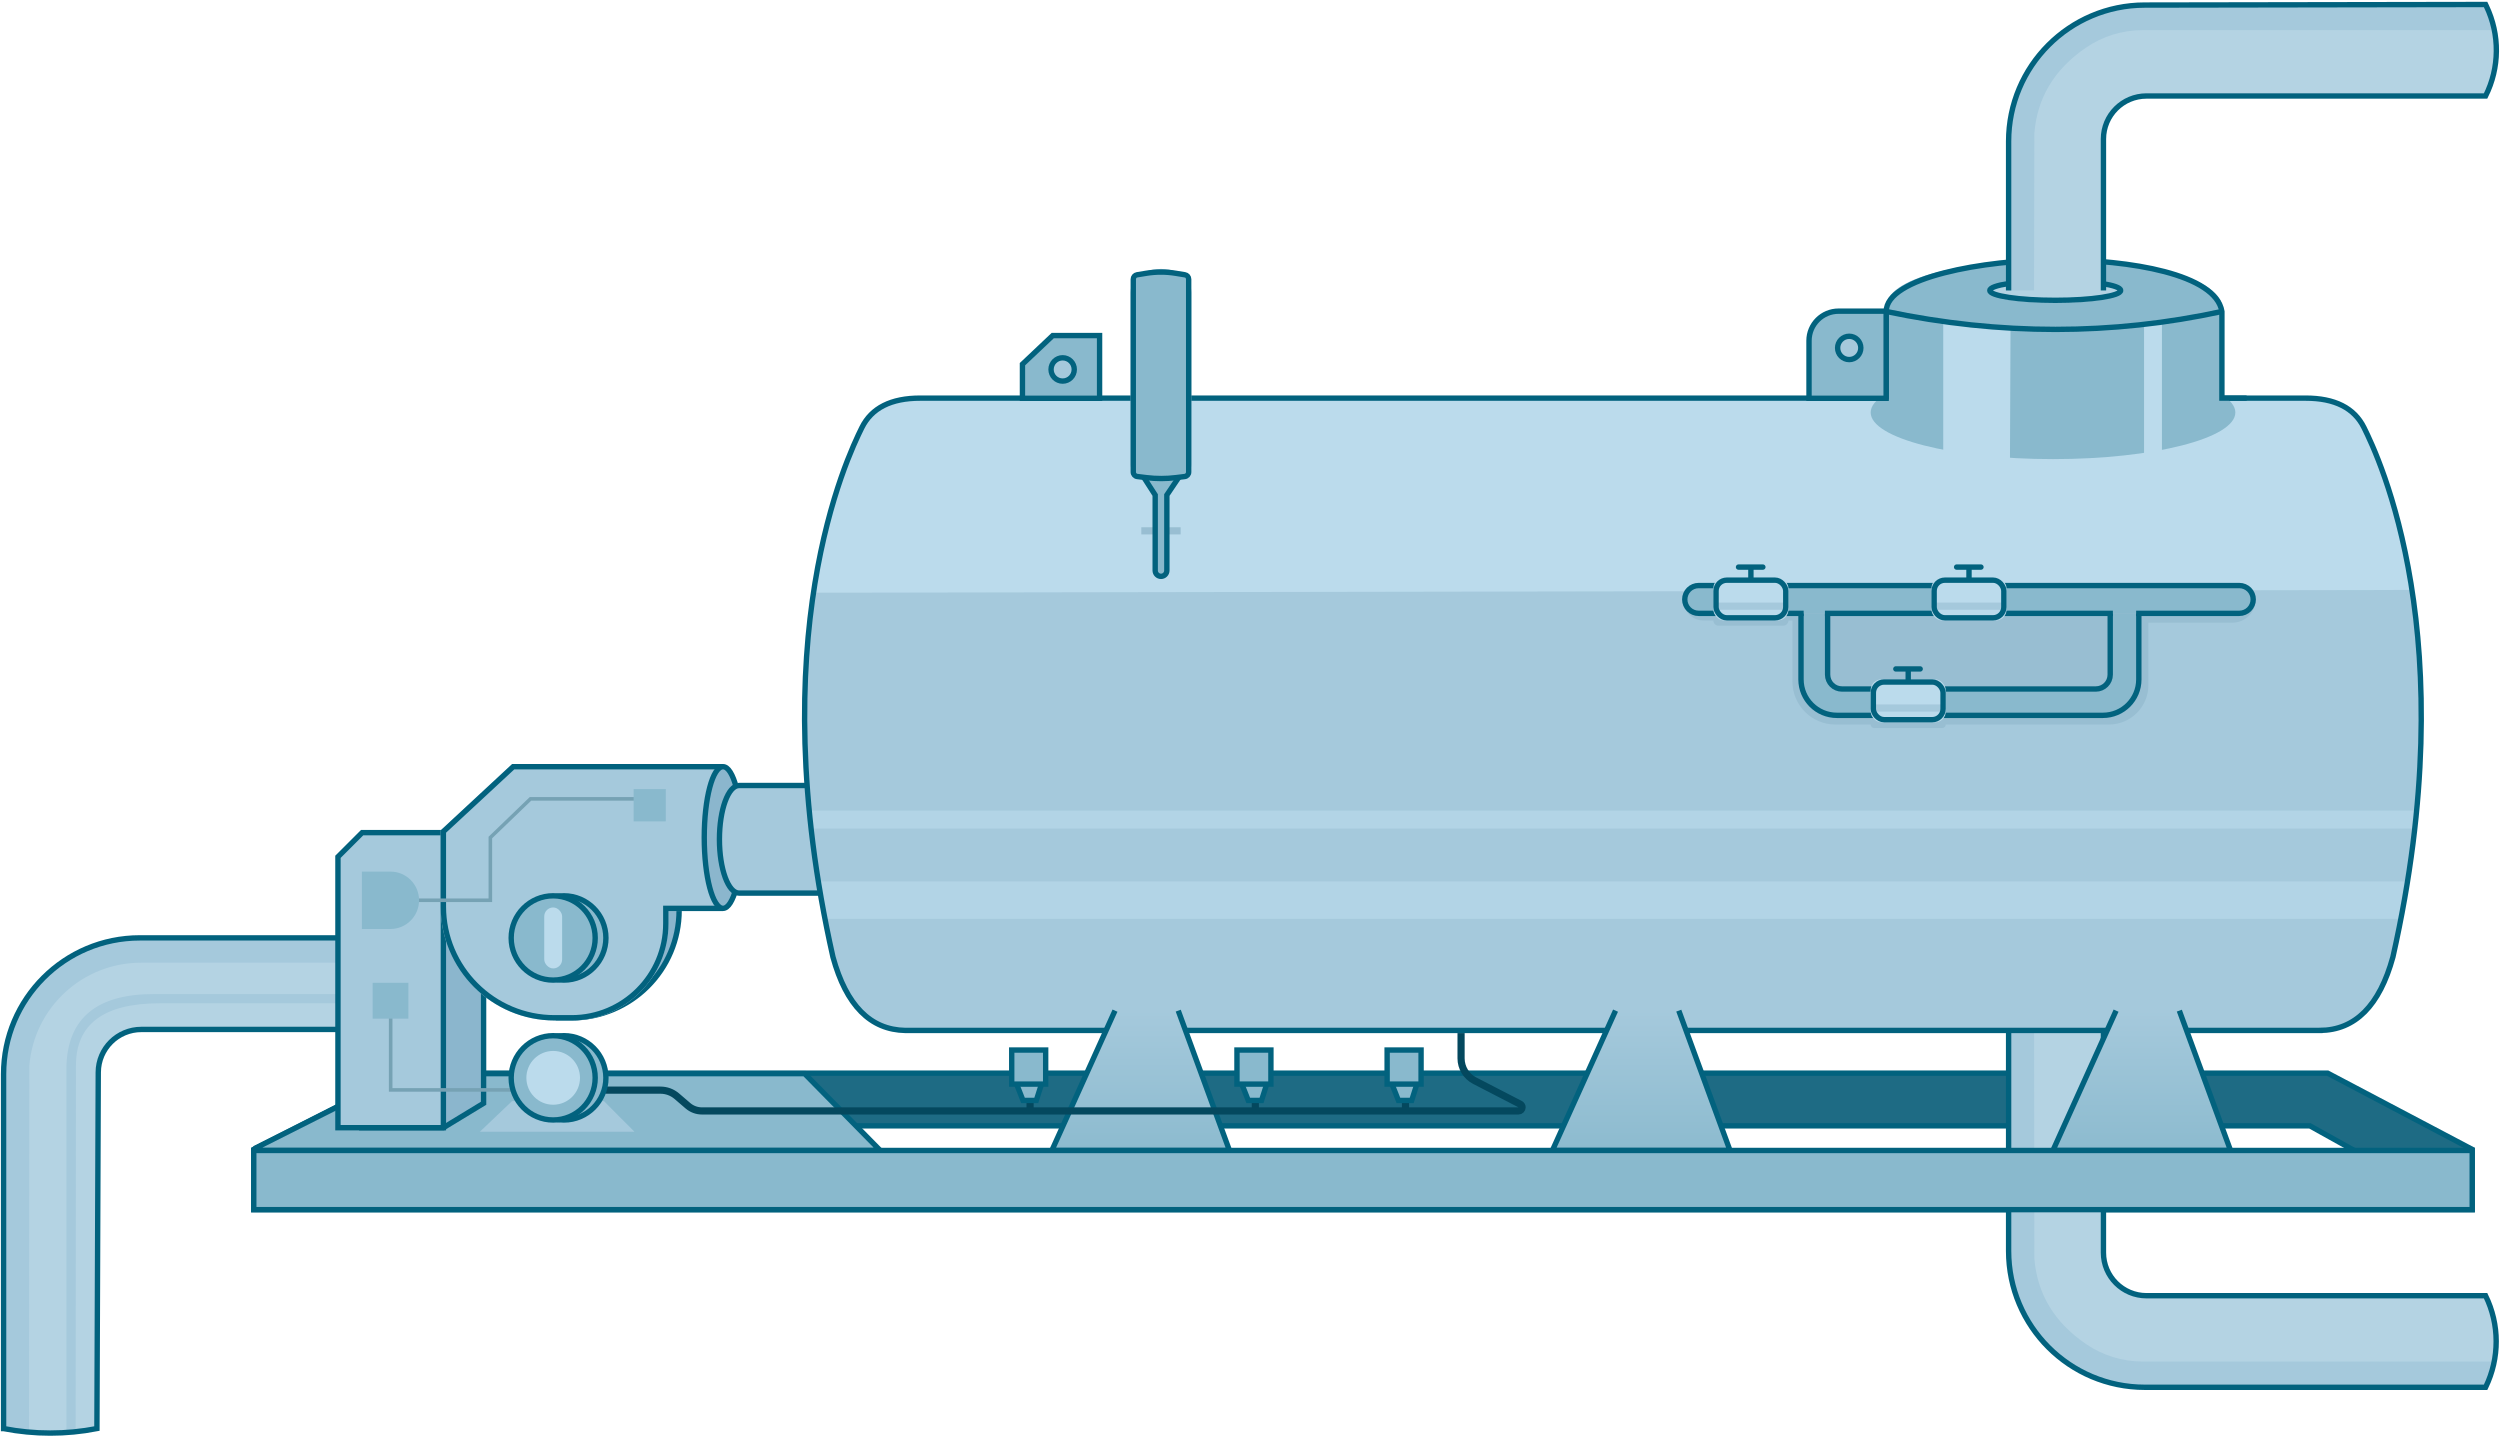 <?xml version="1.0" encoding="UTF-8"?>
<svg width="697px" height="401px" viewBox="0 0 697 401" version="1.1" xmlns="http://www.w3.org/2000/svg" xmlns:xlink="http://www.w3.org/1999/xlink">
    <!-- Generator: Sketch 63.1 (92452) - https://sketch.com -->
    <title>Group 14</title>
    <desc>Created with Sketch.</desc>
    <defs>
        <linearGradient x1="50%" y1="0%" x2="50%" y2="114.274%" id="linearGradient-1">
            <stop stop-color="#A5C9DC" offset="0%"></stop>
            <stop stop-color="#89B9CD" offset="100%"></stop>
        </linearGradient>
    </defs>
    <g id="Page-1" stroke="none" stroke-width="1" fill="none" fill-rule="evenodd">
        <g id="boiler-copy-3" transform="translate(-56, -36)">
            <g id="Group-14" transform="translate(57, 37)">
                <g id="Group-13-Copy" transform="translate(0, 260)">
                    <path d="M0,137.113 L0,38.477 C-2.57014425e-15,17.49 17.013,0.477 38,0.477 L117.613,0.477 L117.613,0.477 L117.613,26.01 L38.442,26.01 C31.814,26.01 26.442,31.383 26.442,38.01 L26.442,137.101 L26.442,137.101 L13.016,138.638 L0,137.113 Z" id="Path-85" fill="#B4D3E3"></path>
                    <path d="M-0,136.996 L-0,36.162 C1.857,18.496 11.592,6.916 29.205,1.424 L36.453,0.396 L98.296,0.396 L98.296,7.4 L38.324,7.4 C22.031,7.4 8.472,19.92 7.176,36.162 C7.176,36.162 7.176,36.162 7.176,36.162 L7.091,137.908 L-0,136.996 Z" id="Path-3" fill="#A5C9DC"></path>
                    <path d="M17.522,138.317 L17.522,36.162 C17.935,22.721 26.163,16.049 42.205,16.146 L49.453,16.146 L111.296,16.146 L111.296,18.716 L43.565,18.716 C27.916,18.716 20.12,24.531 20.176,36.162 L20.091,138.317 L17.522,138.317 Z" id="Path-3-Copy" fill="#A5C9DC"></path>
                    <path d="M0,137.286 L0,38.477 C-9.67557161e-15,17.49 17.013,0.477 38,0.477 L117.613,0.477 L117.613,0.477 L117.613,26.01 L38.396,26.01 C31.787,26.01 26.421,31.355 26.396,37.965 L26.021,137.286 L26.021,137.286 C17.429,138.96 8.595,138.961 0.003,137.287 L0,137.286 L0,137.286 Z" id="Path-85-Copy" stroke="#02627E" stroke-width="1.5"></path>
                </g>
                <g id="Group-15" transform="translate(70.115, 298.332)">
                    <polygon id="Path" fill="#1E6B84" points="26.915 21.373 0 21.373 0.552 20.668 41.606 -9.09494702e-13 577.576 -9.09494702e-13 618.15 21.373 584.53 21.373 572.873 14.544 40.805 14.544"></polygon>
                    <polyline id="Path-66" stroke="#02627E" stroke-width="1.5" points="26.728 21.499 40.805 14.544 572.873 14.544 601.641 30.555"></polyline>
                </g>
                <path d="M647.94,298.194 L111.499,298.194 L69.75,319.46 L69.75,336.25 L688.25,336.25 L688.25,319.452 L647.94,298.194 Z" id="Path-60" stroke="#02627E" stroke-width="1.5"></path>
                <g id="Group-13-Copy-2" transform="translate(626, 328) scale(1, -1) translate(-626, -328) translate(553, 270)">
                    <ellipse id="Oval" fill="#B4D3E3" cx="19" cy="111.977" rx="19" ry="3.5"></ellipse>
                    <ellipse id="Oval-Copy-4" stroke="#02627E" stroke-width="1.5" cx="19" cy="111.977" rx="18.25" ry="2.75"></ellipse>
                    <path d="M6,111.978 L6,38.477 C6,17.49 23.013,0.477 44,0.477 L138.982,0.477 L138.982,0.477 L142.293,13.367 L138.982,26.01 L44.442,26.01 C37.814,26.01 32.442,31.383 32.442,38.01 L32.442,111.978 L32.442,111.978" id="Path-85" fill="#B4D3E3"></path>
                    <path d="M6,111.978 L6,36.162 C7.857,18.496 17.592,6.916 35.205,1.424 L42.453,0.396 L138.982,0.396 L141.57,7.4 L43.376,7.4 C37.743,7.4 32.24,9.1 27.588,12.276 C18.77,18.297 13.966,26.258 13.176,36.162 L13.091,111.966 L6,111.978 Z" id="Path-3" fill="#A5C9DC"></path>
                    <path d="M6,111.978 L6,38.222 C6,17.235 23.013,0.222 44,0.222 L138.982,0.222 L138.982,0.222 L139.032,0.324 C142.923,8.358 142.905,17.736 138.982,25.755 L138.982,25.755 L138.982,25.755 L44.442,25.755 C37.814,25.755 32.442,31.128 32.442,37.755 L32.442,111.978 L32.442,111.978" id="Path-85-Copy" stroke="#02627E" stroke-width="1.5"></path>
                </g>
                <path d="M688.25,319.75 L69.75,319.75 L69.75,336.25 L688.25,336.25 L688.25,319.75 Z" id="Rectangle" stroke="#02627E" stroke-width="1.5" fill="#89B9CD"></path>
                <path d="M111.411,298.332 L223.325,298.332 L244.358,319.706 L71.103,319.706 C70.827,319.706 70.603,319.482 70.603,319.206 C70.603,319.017 70.71,318.844 70.878,318.759 L111.411,298.332 L111.411,298.332 Z" id="Path-59" fill="#89B9CD"></path>
                <path d="M111.411,298.332 L223.325,298.332 L244.358,319.706 L70.262,319.706 C70.096,319.706 69.962,319.571 69.962,319.406 C69.962,319.292 70.026,319.189 70.127,319.138 L111.411,298.332 L111.411,298.332 Z" id="Path-59-Copy" stroke="#02627E" stroke-width="1.5"></path>
                <g id="Group-9" transform="translate(93.219, 223.123)">
                    <polygon id="Path-70" fill="#8BB6CD" points="29.396 90.278 40.606 83.463 40.606 12.138 26.983 12.138 6.638 14.62 6.638 60.278"></polygon>
                    <path d="M29.396,90.278 L40.606,83.463 L40.606,14.908 L26.983,14.908 L7.517,17.284 C7.015,17.345 6.638,17.771 6.638,18.276 L6.638,90.278 L6.638,90.278 L29.396,90.278 Z" id="Path-70-Copy" stroke="#02627E" stroke-width="1.5"></path>
                    <polygon id="Path-69" fill="#A5C9DC" points="-1.77064508e-15 14.758 6.743 8.022 29.396 8.022 29.396 90.278 -1.77064508e-15 90.278"></polygon>
                    <polygon id="Path-69-Copy" stroke="#02627E" stroke-width="1.5" points="-1.77064508e-15 14.758 6.743 8.022 29.396 8.022 29.396 90.278 -1.77064508e-15 90.278"></polygon>
                </g>
                <polyline id="Path-84" stroke="#76A2B4" points="107.917 281.291 107.917 302.868 144.271 302.868"></polyline>
                <rect id="Rectangle" fill="#89B9CD" x="102.891" y="273" width="9.968" height="10"></rect>
                <path d="M154.706,282.781 L158.342,282.781 C174.91,282.781 188.342,269.35 188.342,252.781 L188.342,239.736 L188.342,239.736 L154.706,239.736 L154.706,282.781 Z" id="Path-74" stroke="#02627E" stroke-width="1.5" fill="#8BB6CD"></path>
                <path d="M200.576,212 L141.799,212 L121.864,230.5 L121.864,251.754 C121.864,269.292 136.082,283.51 153.62,283.51 L158.376,283.51 C173.288,283.51 185.376,271.422 185.376,256.51 L185.376,253 L185.376,253 L200.576,253 L200.576,212 Z" id="Path-8-Copy" fill="#A5C9DC"></path>
                <path d="M199.826,212.75 L142.094,212.75 L122.614,230.827 L122.614,251.754 C122.614,260.316 126.084,268.067 131.695,273.678 C137.306,279.289 145.058,282.76 153.62,282.76 L158.376,282.76 C165.625,282.76 172.188,279.822 176.938,275.072 C181.688,270.321 184.626,263.759 184.626,256.51 L184.626,252.25 L199.826,252.25 L199.826,212.75 Z" id="Path-8-Copy-2" stroke="#02627E" stroke-width="1.5"></path>
                <ellipse id="Oval" stroke="#02627E" stroke-width="1.5" fill="#8BB6CD" cx="200.576" cy="232.5" rx="5.231" ry="19.75"></ellipse>
                <path d="M205.061,218 C202.033,218 199.579,224.716 199.579,233 C199.579,241.284 202.033,248 205.061,248 L240.459,248 L240.459,218 L205.061,218 Z" id="Path" stroke="#02627E" stroke-width="1.5" fill="#A5C9DC"></path>
                <g id="Group-8" transform="translate(223.233, 109.601)">
                    <path d="M28.195,176.687 C18.424,176.525 11.692,169.702 7.997,156.22 C-12.104,67.067 11.985,16.86 16.053,8.625 C18.765,3.134 24.197,0.392 32.348,0.398 L32.348,0.398 L418.558,0.398 C426.71,0.392 432.141,3.134 434.854,8.625 C438.922,16.86 463.01,67.067 442.909,156.22 C439.194,169.777 432.407,176.6 422.549,176.689 L422.549,176.69 L28.554,176.69 Z" id="Combined-Shape" fill="#A5C9DC"></path>
                    <polygon id="Path-9" fill="#B2D4E6" points="3.803 135.135 446.987 135.135 445.096 145.585 5.93 145.585"></polygon>
                    <polygon id="Path-9-Copy" fill="#B2D4E6" points="1.245 115.399 449.366 115.399 448.977 120.399 1.79 120.399"></polygon>
                    <path d="M2.743,53.846 C5.551,35.288 10.446,19.456 17.43,6.351 C21.614,1.786 28.392,-0.219 37.766,0.336 C289.583,0.494 415.491,0.573 415.491,0.573 C426.747,-0.524 434.04,3.851 437.369,13.697 C442.17,25.967 445.845,39.359 448.394,53.873 L16.985,54.628 L2.743,54.628 L2.743,53.846 Z" id="Path-8" fill="#BBDBEC"></path>
                    <path d="M28.195,176.687 C18.424,176.525 11.692,169.702 7.997,156.22 C-12.104,67.067 11.985,16.86 16.053,8.625 C18.765,3.134 24.197,0.392 32.348,0.398 L32.348,0.398 L418.558,0.398 C426.71,0.392 432.141,3.134 434.854,8.625 C438.922,16.86 463.01,67.067 442.909,156.22 C439.194,169.777 432.407,176.6 422.549,176.689 L422.549,176.69 L28.554,176.69 Z" id="Combined-Shape-Copy" stroke="#02627E" stroke-width="1.5"></path>
                </g>
                <polyline id="Path-82" stroke="#76A2B4" points="113.653 250 135.71 250 135.71 232.5 146.891 221.726 180.141 221.726"></polyline>
                <rect id="Rectangle" fill="#89B9CD" x="175.656" y="219" width="8.971" height="9"></rect>
                <path d="M107.861,258 C112.265,258 115.835,254.418 115.835,250 C115.835,245.582 112.265,242 107.861,242 L99.9,242 L99.9,258 L107.861,258 Z" id="Path" fill="#89B9CD"></path>
                <ellipse id="Oval" fill="#89B9CD" cx="571.379" cy="114" rx="50.836" ry="13"></ellipse>
                <g id="Group-7" transform="translate(502.601, 0)">
                    <g id="tomb" transform="translate(21.929, 71)">
                        <path d="M0.34,24.293 L0.343,12.601 C2.689,3.825 27.582,0.431 47.925,0.431 C68.267,0.431 90.809,3.992 93.939,12.601 L93.939,45.054 C63.263,50.687 32.064,50.883 0.343,45.641 L0.34,37.528 L0.34,24.293 Z" id="Path-Copy-7" fill="#89B9CD"></path>
                        <polygon id="Path-7" fill="#BBDBEC" points="72.232 18.485 77.216 17.639 77.216 67.814 72.232 67.814"></polygon>
                        <path d="M16.247,17.067 L16.247,66.422 C20.385,67.519 26.568,68.067 34.796,68.067 L35.003,19.908 L16.247,17.067 Z" id="Path-6" fill="#BBDBEC"></path>
                        <path d="M0.34,38.999 L0.34,28.676 L0.343,14.837 C0.343,5.354 27.582,0.431 47.925,0.431 C68.267,0.431 92.205,4.401 93.939,14.837 L93.939,38.999 L100.503,38.999" id="Path" stroke="#02627E" stroke-width="1.5" stroke-linecap="round"></path>
                        <path d="M0.34,14.837 C32.063,21.503 63.263,21.503 93.939,14.837" id="Path-5" stroke="#02627E" stroke-width="1.5"></path>
                    </g>
                    <path d="M22.254,85.75 L9,85.75 C6.722,85.75 4.659,86.673 3.166,88.166 C1.673,89.659 0.75,91.722 0.75,94 L0.75,110.052 L22.254,110.052 L22.254,85.75 Z" id="Rectangle" stroke="#02627E" stroke-width="1.5" fill="#89B9CD"></path>
                    <ellipse id="Oval" stroke="#02627E" stroke-width="1.5" fill="#A5C9DC" cx="11.961" cy="96" rx="3.237" ry="3.25"></ellipse>
                    <g id="Group-13" transform="translate(50.399, 0)">
                        <ellipse id="Oval" fill="#B4D3E3" cx="19" cy="79.977" rx="19" ry="3.5"></ellipse>
                        <ellipse id="Oval-Copy-4" stroke="#02627E" stroke-width="1.5" cx="19" cy="79.977" rx="18.25" ry="2.75"></ellipse>
                        <path d="M6,79.978 L6,38.477 C6,17.49 23.013,0.477 44,0.477 L138.982,0.477 L138.982,0.477 L142.293,13.367 L138.982,26.01 L44.442,26.01 C37.814,26.01 32.442,31.383 32.442,38.01 L32.442,79.978 L32.442,79.978" id="Path-85" fill="#B4D3E3"></path>
                        <path d="M6,79.978 L6,36.162 C7.857,18.496 17.592,6.916 35.205,1.424 L42.453,0.396 L138.982,0.396 L141.57,7.4 L43.376,7.4 C37.743,7.4 32.24,9.1 27.588,12.276 C18.77,18.297 13.966,26.258 13.176,36.162 L13.091,79.966 L6,79.978 Z" id="Path-3" fill="#A5C9DC"></path>
                        <path d="M6,79.978 L6,38.413 C6,17.451 22.974,0.448 43.936,0.413 L138.982,0.252 L138.982,0.252 L139.213,0.737 C142.99,8.67 142.905,17.901 138.982,25.763 L138.982,25.763 L138.982,25.763 L44.442,25.763 C37.814,25.763 32.442,31.136 32.442,37.763 L32.442,79.978 L32.442,79.978" id="Path-85-Copy" stroke="#02627E" stroke-width="1.5"></path>
                    </g>
                </g>
                <polyline id="Path-68" stroke="#02627E" stroke-width="1.5" fill="url(#linearGradient-1)" points="309.863 280.767 292.28 319.706 341.757 319.706 327.494 280.767"></polyline>
                <polyline id="Path-68-Copy" stroke="#02627E" stroke-width="1.5" fill="url(#linearGradient-1)" points="449.412 280.767 431.83 319.706 481.307 319.706 467.044 280.767"></polyline>
                <polyline id="Path-68-Copy-2" stroke="#02627E" stroke-width="1.5" fill="url(#linearGradient-1)" points="588.962 280.767 571.379 319.706 620.857 319.706 606.594 280.767"></polyline>
                <polygon id="Path-72" fill="#A5C9DC" points="132.794 314.524 175.882 314.524 167.386 306 141.752 306"></polygon>
                <path d="M167.727,302.934 L183.138,302.934 C184.811,302.934 186.428,303.533 187.698,304.623 L190.793,307.281 C191.881,308.215 193.268,308.729 194.702,308.729 L422.362,308.729 C422.914,308.729 423.362,308.281 423.362,307.729 C423.362,307.355 423.153,307.012 422.821,306.84 L410.133,300.288 C407.806,299.087 406.345,296.687 406.345,294.069 L406.345,287.019 L406.345,287.019" id="Path-73" stroke="#04485E" stroke-width="2"></path>
                <ellipse id="Oval-Copy-6" stroke="#02627E" stroke-width="1.5" fill="#89B9CD" cx="156.219" cy="260.5" rx="11.71" ry="11.75"></ellipse>
                <ellipse id="Oval" stroke="#02627E" stroke-width="1.5" fill="#89B9CD" cx="153.228" cy="260.5" rx="11.71" ry="11.75"></ellipse>
                <rect id="Rectangle" fill="#BBDBEC" x="150.736" y="252" width="4.984" height="17" rx="2.492"></rect>
                <ellipse id="Oval-Copy-5" stroke="#02627E" stroke-width="1.5" fill="#89B9CD" cx="156.219" cy="299.5" rx="11.71" ry="11.75"></ellipse>
                <ellipse id="Oval-Copy-4" stroke="#02627E" stroke-width="1.5" fill="#89B9CD" cx="153.228" cy="299.5" rx="11.71" ry="11.75"></ellipse>
                <ellipse id="Oval-Copy-7" fill="#BBDBEC" cx="153.228" cy="299.5" rx="7.476" ry="7.5"></ellipse>
                <g id="Group-10" transform="translate(280.318, 291)">
                    <line x1="5.868" y1="12.732" x2="5.868" y2="17.732" id="Path-76" stroke="#04485E" stroke-width="2"></line>
                    <polygon id="Path-75" stroke="#02627E" stroke-width="1.5" fill="#89B9CD" points="1.538 8.8 9.512 8.8 7.602 14.8 3.895 14.8"></polygon>
                    <rect id="Rectangle" stroke="#02627E" stroke-width="1.5" fill="#89B9CD" x="0.75" y="0.75" width="9.465" height="9.5"></rect>
                </g>
                <g id="Group-10-Copy" transform="translate(343.116, 291)">
                    <line x1="5.868" y1="12.732" x2="5.868" y2="17.732" id="Path-76" stroke="#04485E" stroke-width="2"></line>
                    <polygon id="Path-75" stroke="#02627E" stroke-width="1.5" fill="#89B9CD" points="1.538 8.8 9.512 8.8 7.602 14.8 3.895 14.8"></polygon>
                    <rect id="Rectangle" stroke="#02627E" stroke-width="1.5" fill="#89B9CD" x="0.75" y="0.75" width="9.465" height="9.5"></rect>
                </g>
                <g id="Group-10-Copy-2" transform="translate(384.981, 291)">
                    <line x1="5.868" y1="12.732" x2="5.868" y2="17.732" id="Path-76" stroke="#04485E" stroke-width="2"></line>
                    <polygon id="Path-75" stroke="#02627E" stroke-width="1.5" fill="#89B9CD" points="1.538 8.8 9.512 8.8 7.602 14.8 3.895 14.8"></polygon>
                    <rect id="Rectangle" stroke="#02627E" stroke-width="1.5" fill="#89B9CD" x="0.75" y="0.75" width="9.465" height="9.5"></rect>
                </g>
                <path d="M468.324,166.375 C468.324,169.482 470.842,172 473.948,172 L476.685,172 L476.685,172 C476.685,172.795 477.329,173.439 478.124,173.439 L496.178,173.439 C496.973,173.439 497.617,172.795 497.617,172 L497.617,172 L497.617,172 L498.725,172 L498.725,189 C498.725,195.627 504.098,201 510.725,201 L520.543,201 L520.543,201 C520.543,201.543 520.983,201.982 521.526,201.982 L540.493,201.982 C541.036,201.982 541.476,201.543 541.476,201 L541.476,201 L541.476,201 L586.97,201 C593.045,201 597.97,196.075 597.97,190 L597.97,172.604 L597.97,172.604 L621.391,172.604 C624.969,172.604 627.87,169.704 627.87,166.125 L627.87,166.125 L627.87,166.125 L468.324,166.375 Z" id="Path-81" fill="#98BED2"></path>
                <g id="pipe" transform="translate(468.711, 162.251)">
                    <path d="M32.41,7.749 L32.41,26.187 C32.41,31.71 36.887,36.187 42.41,36.187 L116.592,36.187 C122.114,36.187 126.592,31.71 126.592,26.187 L126.592,7.749 L126.592,7.749 L118.616,7.749 L118.616,23.842 C118.616,26.604 116.377,28.842 113.616,28.842 L44.828,28.842 C42.066,28.842 39.828,26.604 39.828,23.842 L39.828,7.749 L39.828,7.749 L32.41,7.749 Z" id="Path-77" fill="#89B9CD"></path>
                    <path d="M32.41,7.749 L32.41,26.187 C32.41,31.71 36.887,36.187 42.41,36.187 L116.592,36.187 C122.114,36.187 126.592,31.71 126.592,26.187 L126.592,7.749 L126.592,7.749" id="Path-77-Copy" stroke="#02627E" stroke-width="1.5"></path>
                    <path d="M39.828,7.749 L39.828,24.842 C39.828,27.052 41.619,28.842 43.828,28.842 L114.616,28.842 C116.825,28.842 118.616,27.052 118.616,24.842 L118.616,7.749 L118.616,7.749" id="Path-78" stroke="#02627E" stroke-width="1.5"></path>
                    <path d="M33.152,7.749 L3.875,7.749 C1.735,7.749 2.62055279e-16,6.014 0,3.875 C-2.62055279e-16,1.735 1.735,-2.57178659e-13 3.875,-2.57571742e-13 L154.614,-2.57571742e-13 C156.754,-2.59297092e-13 158.489,1.735 158.489,3.875 C158.489,6.014 156.754,7.749 154.614,7.749 L125.845,7.749 L125.845,7.749 M119.362,7.749 C119.362,7.749 92.601,7.749 39.081,7.749" id="Shape" stroke="#02627E" stroke-width="1.5" fill="#89B9CD"></path>
                </g>
                <g id="Group-11" transform="translate(476.685, 156.604)">
                    <rect id="Rectangle" fill="#BBDBEC" x="0" y="3.396" width="20.932" height="12" rx="3"></rect>
                    <rect id="Rectangle-Copy-3" fill="#A5C9DC" x="0.997" y="10.396" width="18.939" height="2"></rect>
                    <rect id="Rectangle-Copy-2" stroke="#02627E" stroke-width="1.5" x="0.75" y="4.146" width="19.432" height="10.5" rx="3"></rect>
                    <line x1="10.466" y1="4.036" x2="10.466" y2="0.5" id="Path-79" stroke="#02627E" stroke-width="1.5"></line>
                    <line x1="7.019" y1="0.5" x2="13.8" y2="0.5" id="Path-80" stroke="#02627E" stroke-width="1.5" stroke-linecap="round"></line>
                </g>
                <g id="Group-11-Copy" transform="translate(537.489, 156.604)">
                    <rect id="Rectangle" fill="#BBDBEC" x="0" y="3.396" width="20.932" height="12" rx="3"></rect>
                    <rect id="Rectangle-Copy-3" fill="#A5C9DC" x="0.997" y="10.396" width="18.939" height="2"></rect>
                    <rect id="Rectangle-Copy-2" stroke="#02627E" stroke-width="1.5" x="0.75" y="4.146" width="19.432" height="10.5" rx="3"></rect>
                    <line x1="10.466" y1="4.036" x2="10.466" y2="0.5" id="Path-79" stroke="#02627E" stroke-width="1.5"></line>
                    <line x1="7.019" y1="0.5" x2="13.8" y2="0.5" id="Path-80" stroke="#02627E" stroke-width="1.5" stroke-linecap="round"></line>
                </g>
                <g id="Group-11-Copy-2" transform="translate(520.543, 185)">
                    <rect id="Rectangle" fill="#BBDBEC" x="0" y="3.396" width="20.932" height="12" rx="3"></rect>
                    <rect id="Rectangle-Copy-3" fill="#A5C9DC" x="0.997" y="10.396" width="18.939" height="2"></rect>
                    <rect id="Rectangle-Copy-2" stroke="#02627E" stroke-width="1.5" x="0.75" y="4.146" width="19.432" height="10.5" rx="3"></rect>
                    <line x1="10.466" y1="4.036" x2="10.466" y2="0.5" id="Path-79" stroke="#02627E" stroke-width="1.5"></line>
                    <line x1="7.019" y1="0.5" x2="13.8" y2="0.5" id="Path-80" stroke="#02627E" stroke-width="1.5" stroke-linecap="round"></line>
                </g>
                <rect id="Rectangle" fill="#98BED2" x="317.199" y="146" width="10.965" height="2"></rect>
                <g id="Group-13" transform="translate(317.199, 132)">
                    <path d="M0.997,-1.77635684e-15 L10.848,-1.77635684e-15 L7.119,5.011 L7.119,26.061 C7.119,26.959 6.391,27.687 5.493,27.687 C4.595,27.687 3.867,26.959 3.867,26.061 L3.867,5.011 L3.867,5.011 L0.997,-1.77635684e-15 Z" id="Path-83" fill="#89B9CD"></path>
                    <path d="M0.645,0 L10.496,0 L7.119,5.011 L7.119,26.061 C7.119,26.959 6.391,27.687 5.493,27.687 C4.595,27.687 3.867,26.959 3.867,26.061 L3.867,5.011 L3.867,5.011 L0.645,0 Z" id="Path-83-Copy" stroke="#02627E" stroke-width="1.5"></path>
                </g>
                <g id="Group-12" transform="translate(314.209, 73)">
                    <path d="M4.236,1.672 C6.985,0.745 9.961,0.745 12.709,1.672 C15.241,2.525 16.945,4.899 16.945,7.57 L16.945,55.517 C16.945,56.929 15.96,58.15 14.579,58.449 L12.709,58.853 C9.917,59.457 7.028,59.457 4.236,58.853 L2.366,58.449 C0.985,58.15 -2.96348016e-15,56.929 0,55.517 L0,7.57 C-1.21534903e-15,4.899 1.705,2.525 4.236,1.672 Z" id="Rectangle" fill="#89B9CD"></path>
                    <path d="M12.588,2.191 C9.863,1.744 7.083,1.744 4.358,2.191 L1.798,2.611 C1.495,2.661 1.234,2.816 1.047,3.036 C0.861,3.255 0.75,3.539 0.75,3.845 L0.75,57.611 C0.75,57.927 0.868,58.218 1.064,58.44 C1.26,58.661 1.535,58.814 1.849,58.852 L4.458,59.17 C7.182,59.503 9.937,59.499 12.66,59.16 L15.1,58.856 C15.413,58.817 15.687,58.664 15.882,58.443 C16.078,58.221 16.195,57.931 16.195,57.615 L16.195,3.845 C16.195,3.539 16.084,3.255 15.898,3.036 C15.712,2.816 15.45,2.661 15.148,2.611 L12.588,2.191 Z" id="Rectangle-Copy-4" stroke="#02627E" stroke-width="1.5"></path>
                </g>
                <path d="M305.563,92.552 L292.507,92.552 L284.059,100.536 L284.059,110.052 L305.563,110.052 L305.563,92.552 Z" id="Path" stroke="#02627E" stroke-width="1.5" fill="#89B9CD"></path>
                <ellipse id="Oval-Copy-8" stroke="#02627E" stroke-width="1.5" fill="#A5C9DC" cx="295.27" cy="102" rx="3.237" ry="3.25"></ellipse>
            </g>
        </g>
    </g>
</svg>